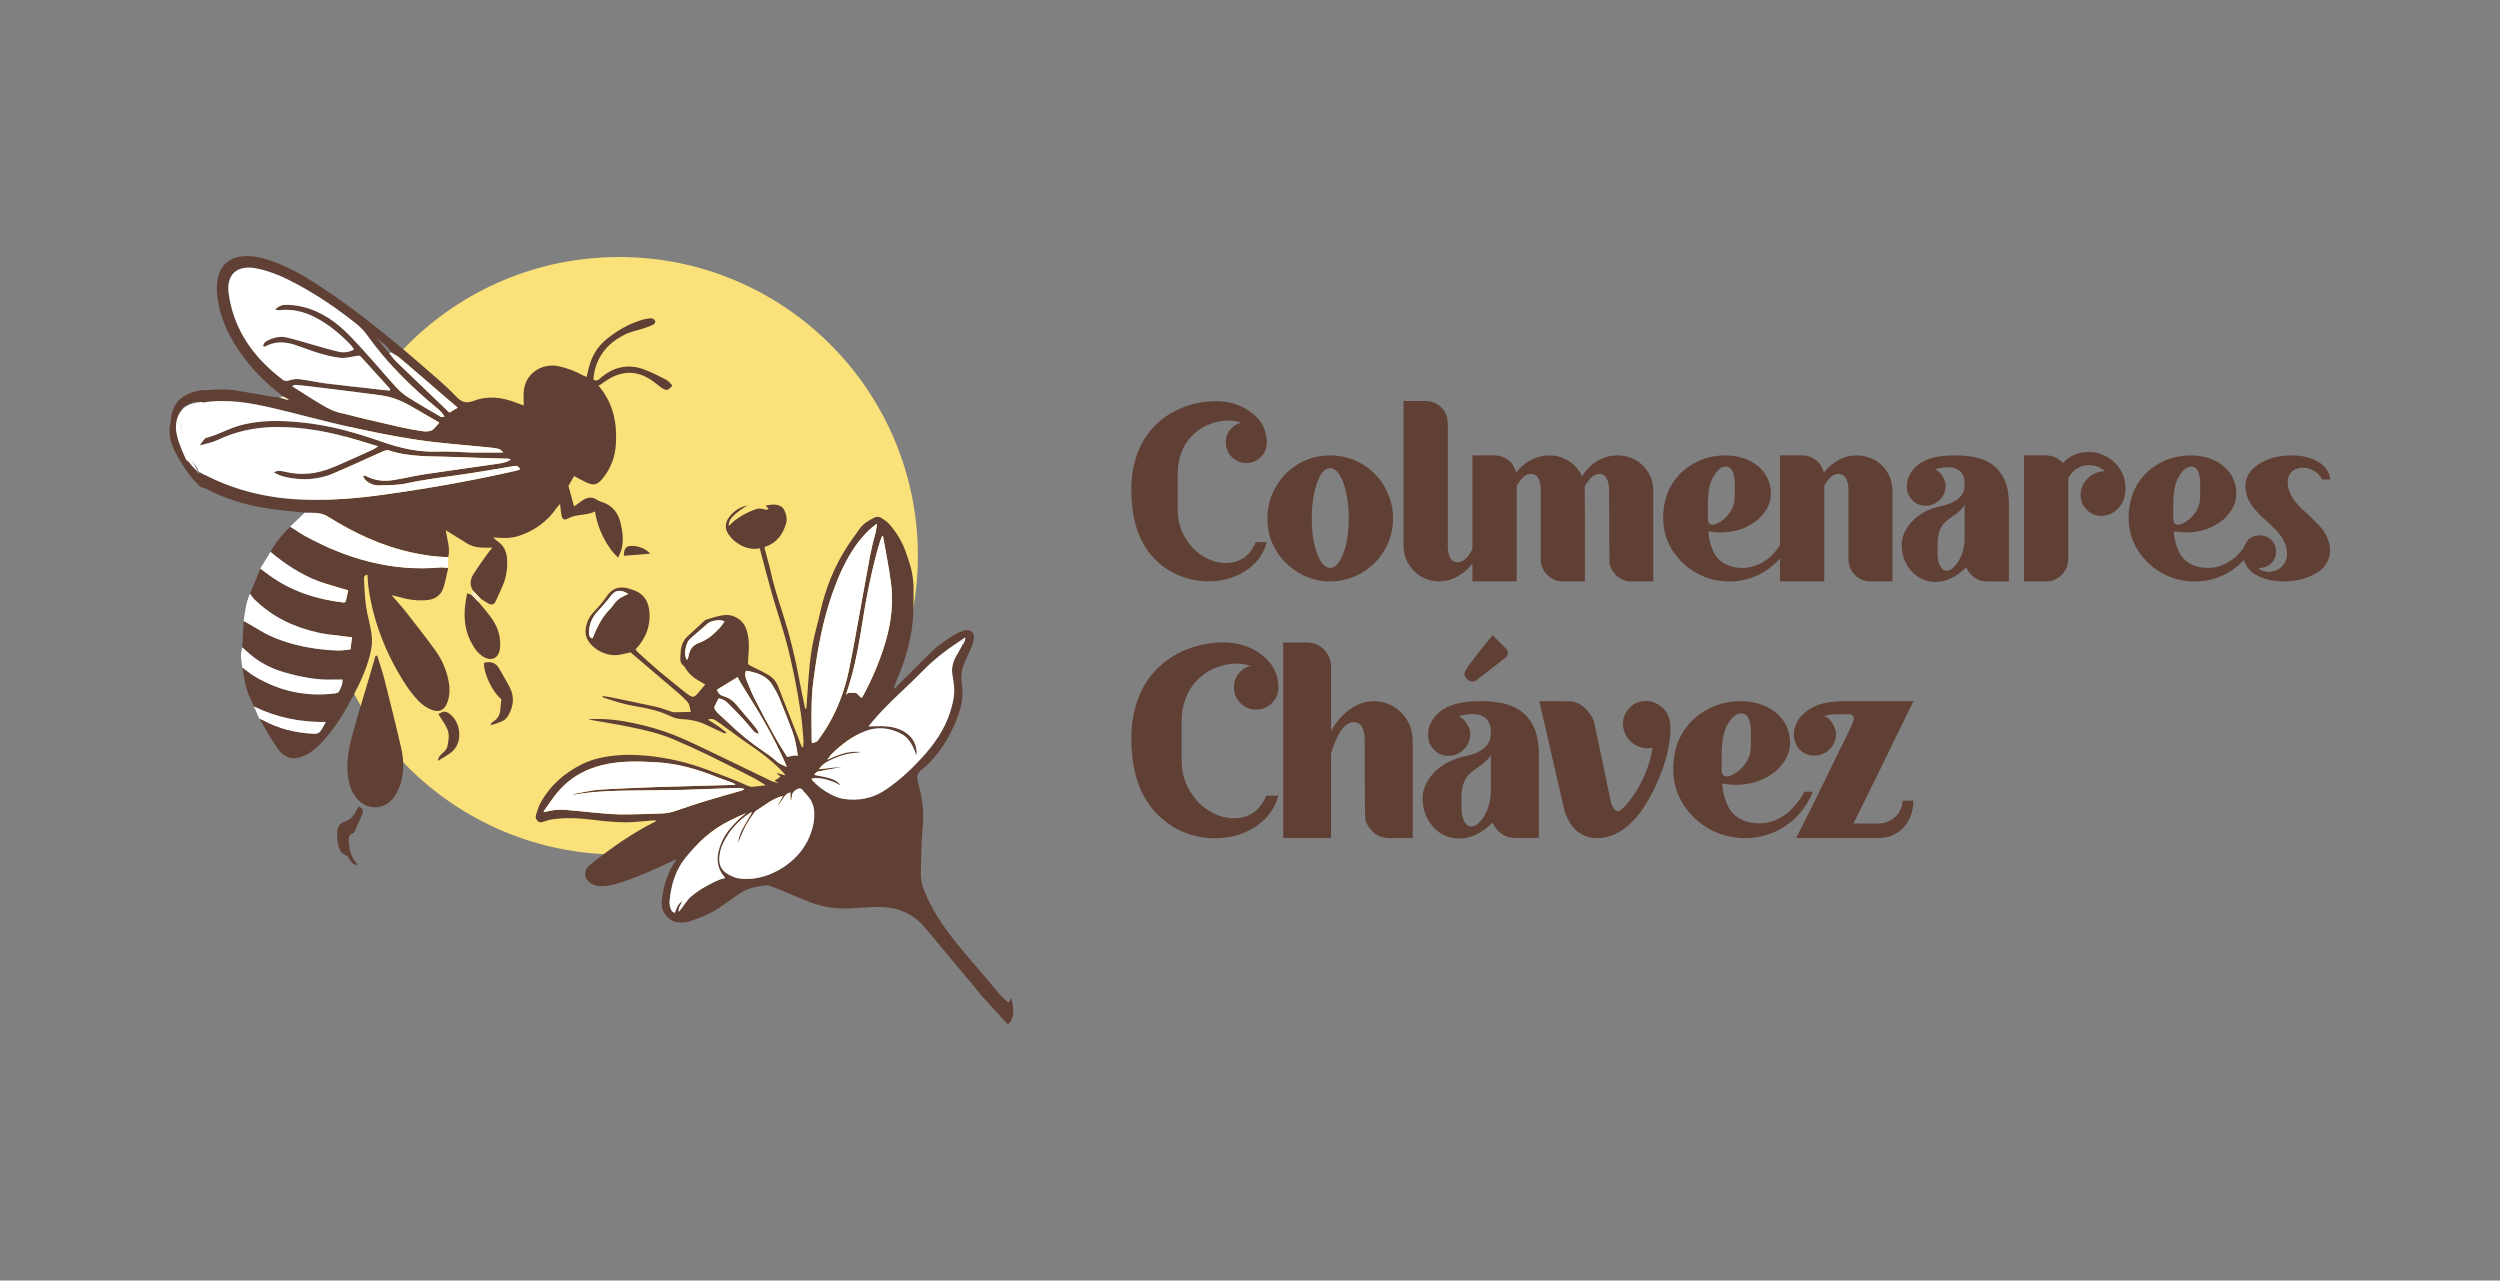 <?xml version="1.0" encoding="UTF-8"?>
<svg id="Camada_1" data-name="Camada 1" xmlns="http://www.w3.org/2000/svg" viewBox="0 0 516.98 264.8">
  <rect x="0" y="0" width="516.98" height="264.8" fill="#808080" stroke="none"/>
  <defs>
    <style>
      .cls-1 {
        fill: #f9edc6;
      }

      .cls-1, .cls-2, .cls-3, .cls-4 {
        stroke-width: 0px;
      }

      .cls-2 {
        fill: #603f34;
      }

      .cls-3 {
        fill: #fae17a;
      }

      .cls-4 {
        fill: #fff;
      }
    </style>
  </defs>
  <circle class="cls-3" cx="128.03" cy="114.93" r="61.78"/>
  <g>
    <g>
      <path class="cls-2" d="M241.5,117.81c-5.03-3.24-7.56-8.75-7.56-16.57,0-3.54.74-6.74,2.2-9.57,1.86-3.43,4.69-5.88,8.45-7.41,2.2-.86,4.51-1.3,6.89-1.3,3.24,0,5.99,1.04,8.26,3.16,1.49,1.53,2.23,3.31,2.23,5.4,0,1.23-.48,2.31-1.45,3.2-.86.71-1.79,1.04-2.79,1.04-1.12,0-2.12-.41-2.98-1.23-.86-.86-1.27-1.9-1.27-3.05,0-1.08.37-2.05,1.15-2.9.48-.45.86-.74,1.19-.86.48-.22.75-.34.86-.34-.93-.26-1.82-.41-2.68-.41-1.79,0-3.54.48-5.29,1.42-2.09,1.23-3.54,2.94-4.39,5.14-.52,1.3-.78,2.72-.78,4.21v7.74c0,2.49.74,4.77,2.27,6.81.86,1.15,1.79,2.01,2.83,2.61,1.53,1.01,3.17,1.53,4.91,1.53,1.49,0,2.83-.45,3.98-1.3.93-.78,1.64-1.79,2.16-3.02h2.27c-.56,2.12-1.67,3.83-3.39,5.21-2.42,1.94-5.32,2.9-8.71,2.9-2.98,0-5.77-.82-8.38-2.42Z"/>
      <path class="cls-2" d="M266.48,116.96c-2.94-2.68-4.39-5.92-4.39-9.76,0-2.49.67-4.84,2.05-7.04,1.27-2.01,3.02-3.57,5.21-4.69,1.75-.86,3.65-1.3,5.73-1.3,1.6,0,3.17.3,4.73.86,2.64,1.08,4.77,2.83,6.29,5.25,1.3,2.16,1.97,4.47,1.97,6.92s-.67,4.77-1.97,6.92c-1.6,2.46-3.72,4.21-6.4,5.25-1.49.56-3.05.86-4.65.86-3.16,0-5.99-1.08-8.56-3.28ZM277.5,115.13c.93-1.97,1.41-4.62,1.41-7.93,0-2.68-.34-5.06-1.04-7.15-.78-2.16-1.71-3.24-2.79-3.24-1.34,0-2.42,1.53-3.2,4.62-.41,1.79-.63,3.72-.63,5.77,0,2.49.3,4.77.93,6.78.78,2.31,1.75,3.46,2.9,3.46.89,0,1.71-.78,2.42-2.31Z"/>
      <path class="cls-2" d="M292.51,118.19c-1.53-1.49-2.27-3.31-2.27-5.47v-29.79h4.65c.93,0,1.82.3,2.68.89,1.23.93,1.82,2.2,1.82,3.87v25.28c0,1.12.22,2.01.67,2.64.34.45.82.67,1.42.67,1.41,0,2.75-1.64,3.98-4.88h1.71c-.93,2.57-2.08,4.62-3.54,6.11-1.86,1.82-3.87,2.72-6.03,2.72-1.9,0-3.61-.67-5.1-2.05Z"/>
      <path class="cls-2" d="M337.27,120.23c-1.04,0-2.01-.37-2.9-1.08-.82-.78-1.34-1.64-1.53-2.57-.04-.34-.08-5.29-.08-14.89,0-2.46-.71-3.69-2.08-3.69-1.01,0-1.97.86-2.98,2.57.04.26.04,6.81.04,19.66h-4.62c-1.08,0-2.05-.37-2.94-1.12-1.04-1.01-1.56-2.12-1.56-3.43v-14.22c0-2.31-.71-3.46-2.08-3.46-1.01,0-1.97.82-2.9,2.46v19.77h-9.16v-26.06h4.65c.89,0,1.75.3,2.61.86.6.41,1.04.93,1.3,1.49.26.48.45.89.48,1.23.71-.93,1.49-1.68,2.31-2.16,1.38-.93,2.9-1.41,4.54-1.41,1.94,0,3.65.67,5.1,1.97.71.71,1.23,1.38,1.56,2.08.04.11.07.19.11.22,1.97-2.87,4.43-4.28,7.37-4.28,1.9,0,3.61.63,5.06,1.94,1.53,1.49,2.31,3.28,2.31,5.36v18.76h-4.62Z"/>
      <path class="cls-2" d="M347.88,116.32c-2.64-2.64-3.95-5.7-3.95-9.23,0-2.16.41-4.13,1.27-5.96,1.38-2.79,3.57-4.8,6.59-6.03,1.6-.63,3.28-.93,4.95-.93,2.79,0,5.14.78,7,2.38,1.64,1.49,2.46,3.35,2.46,5.58,0,1.9-.89,3.69-2.72,5.36-2.2,1.75-4.73,2.61-7.6,2.61-.86,0-1.71-.07-2.61-.22,0,.19.08.71.19,1.6.3,1.38.75,2.49,1.3,3.39,1.23,1.71,3.13,2.57,5.62,2.57,1.9,0,3.76-.71,5.51-2.12,1.27-1.15,2.27-2.46,3.02-3.91h1.64l-.04.04c-1.12,2.83-2.98,5.06-5.55,6.7-2.2,1.38-4.65,2.08-7.3,2.08-3.76,0-7-1.3-9.79-3.91ZM356.59,107.28c1.04-.97,1.71-2.05,2.01-3.28.11-.48.15-1.75.15-3.76,0-2.49-.63-3.76-1.86-3.76-.86,0-1.68.63-2.49,1.94-.75,1.15-1.15,2.94-1.23,5.36v3.46c0,.86.34,1.27,1.01,1.27.6,0,1.42-.41,2.42-1.23Z"/>
      <path class="cls-2" d="M386.75,120.23c-1.01,0-1.97-.34-2.87-1.04-.48-.48-.86-.93-1.12-1.38-.34-.67-.52-1.45-.52-2.35v-14.22c0-1.08-.22-1.97-.71-2.61-.37-.41-.82-.63-1.38-.63s-1.08.22-1.53.63c-.6.56-1.04,1.19-1.38,1.82v19.77h-9.16v-26.06h4.65c.89,0,1.75.3,2.61.86.67.48,1.15,1.04,1.41,1.68.26.48.37.82.37,1.04,1.97-2.38,4.24-3.57,6.85-3.57,1.23,0,2.46.3,3.61.89,1.38.78,2.42,1.86,3.09,3.31.45.93.67,2.01.67,3.2v18.65h-4.62Z"/>
      <path class="cls-2" d="M395.76,118.63c-1.68-1.64-2.5-3.65-2.5-5.99,0-1.23.41-2.42,1.19-3.65,1.6-2.35,4.13-3.83,7.52-4.47,2.38-.6,3.76-1.67,4.17-3.2.08-.26.11-.74.11-1.42,0-1.04-.3-1.86-.89-2.42-.63-.56-1.49-.86-2.64-.86-.78,0-1.64.15-2.57.41.71.34,1.27.89,1.68,1.68.34.56.52,1.12.52,1.75,0,1.01-.37,1.94-1.08,2.75-.89.93-1.9,1.38-3.05,1.38-.93,0-1.79-.3-2.53-.93-.93-.82-1.38-1.86-1.38-3.13,0-1.01.3-1.97.93-2.94.86-1.23,2.08-2.12,3.69-2.68,1.27-.48,3.09-.74,5.47-.74,4.39,0,7.45,1.12,9.12,3.39,1.27,1.6,1.9,3.83,1.9,6.63v16.05h-4.58c-1.15,0-2.16-.41-3.09-1.27-.56-.56-.93-1.12-1.15-1.68-2.05,2.05-4.17,3.05-6.4,3.05-1.64,0-3.13-.56-4.43-1.71ZM404.74,116.47c1.01-1.49,1.53-3.24,1.53-5.25v-6.85c-.34.74-1.19,1.56-2.61,2.49-.48.34-.93.67-1.3,1.01-1.12,1.04-1.68,2.49-1.68,4.39v2.38c0,1.08.22,1.97.67,2.68.34.48.71.71,1.19.71.71,0,1.41-.52,2.2-1.56Z"/>
      <path class="cls-2" d="M418.55,120.23v-26.06h4.47c1.42,0,2.61.52,3.57,1.56,1.45-1.53,3.24-2.27,5.36-2.27,1.68,0,3.24.56,4.69,1.64,1.94,1.53,2.9,3.5,2.9,5.92,0,1.27-.3,2.38-.89,3.31-.63.97-1.45,1.64-2.53,2.05-.52.19-1.04.3-1.6.3-1.19,0-2.23-.45-3.13-1.38-.78-.86-1.15-1.82-1.15-2.9,0-1.23.45-2.35,1.34-3.35,1.04-1.08,2.27-1.6,3.69-1.6-.93-.86-2.05-1.27-3.28-1.27s-2.35.45-3.28,1.3c-.67.71-1.01,1.23-1.01,1.53v16.64c0,1.3-.52,2.46-1.56,3.43-.93.78-1.9,1.15-2.94,1.15h-4.65Z"/>
      <path class="cls-2" d="M444.13,116.32c-2.64-2.64-3.95-5.7-3.95-9.23,0-2.16.41-4.13,1.27-5.96,1.38-2.79,3.57-4.8,6.59-6.03,1.6-.63,3.28-.93,4.95-.93,2.79,0,5.14.78,7,2.38,1.64,1.49,2.46,3.35,2.46,5.58,0,1.9-.89,3.69-2.72,5.36-2.2,1.75-4.73,2.61-7.6,2.61-.86,0-1.71-.07-2.61-.22,0,.19.08.71.19,1.6.3,1.38.75,2.49,1.3,3.39,1.23,1.71,3.13,2.57,5.62,2.57,1.9,0,3.76-.71,5.51-2.12,1.27-1.15,2.27-2.46,3.02-3.91h1.64l-.04.04c-1.12,2.83-2.98,5.06-5.55,6.7-2.2,1.38-4.65,2.08-7.3,2.08-3.76,0-7-1.3-9.79-3.91ZM452.84,107.28c1.04-.97,1.71-2.05,2.01-3.28.11-.48.15-1.75.15-3.76,0-2.49-.63-3.76-1.86-3.76-.86,0-1.67.63-2.49,1.94-.75,1.15-1.15,2.94-1.23,5.36v3.46c0,.86.34,1.27,1.01,1.27.6,0,1.42-.41,2.42-1.23Z"/>
      <path class="cls-2" d="M467.36,119.3c-2.31-1.01-3.46-2.61-3.46-4.73,0-1.27.37-2.27,1.12-3.05.63-.56,1.38-.82,2.27-.82s1.6.3,2.31.86c.71.71,1.08,1.56,1.08,2.53s-.34,1.71-1.01,2.42c-.71.63-1.6.97-2.68.97.6.52,1.34.78,2.23.78.82,0,1.6-.26,2.31-.78.93-.78,1.41-1.79,1.41-3.02,0-1.01-.3-2.01-.89-3.02-.48-.86-1.45-1.94-2.87-3.24-1.86-1.68-3.02-2.87-3.46-3.57-.93-1.3-1.38-2.68-1.38-4.13,0-1.71.82-3.16,2.49-4.36,1.97-1.3,4.28-1.97,7-1.97,1.79,0,3.39.3,4.8.93,1.08.52,1.86,1.12,2.34,1.82.56.78.89,1.53.93,2.23h-1.75s-.08-.07-.11-.26c-.41-.78-1.08-1.38-2.08-1.79-.6-.26-1.19-.37-1.79-.37-.78,0-1.49.22-2.05.63-.71.56-1.04,1.34-1.04,2.35s.26,1.94.82,2.94c.56,1,1.56,2.16,3.05,3.46,1.82,1.68,3.02,2.9,3.54,3.69.89,1.3,1.34,2.68,1.34,4.1,0,1.08-.34,2.08-1.04,3.02-.41.63-1.01,1.15-1.79,1.56-1.82,1.15-4.1,1.75-6.81,1.75-1.75,0-3.39-.3-4.84-.93Z"/>
    </g>
    <g>
      <path class="cls-2" d="M242.15,170.67c-5.46-3.52-8.2-9.5-8.2-17.99,0-3.84.81-7.32,2.38-10.39,2.02-3.72,5.09-6.39,9.17-8.04,2.38-.93,4.89-1.41,7.48-1.41,3.52,0,6.51,1.13,8.97,3.44,1.62,1.66,2.42,3.6,2.42,5.86,0,1.33-.53,2.51-1.58,3.48-.93.77-1.94,1.13-3.03,1.13-1.21,0-2.3-.44-3.23-1.33-.93-.93-1.37-2.06-1.37-3.31,0-1.17.4-2.22,1.25-3.15.53-.48.93-.81,1.29-.93.53-.24.81-.36.93-.36-1.01-.28-1.98-.44-2.91-.44-1.94,0-3.84.53-5.74,1.54-2.26,1.33-3.84,3.19-4.77,5.58-.56,1.41-.85,2.95-.85,4.57v8.41c0,2.71.81,5.17,2.46,7.4.93,1.25,1.94,2.18,3.07,2.83,1.66,1.09,3.43,1.66,5.33,1.66,1.62,0,3.07-.48,4.32-1.41,1.01-.85,1.78-1.94,2.34-3.27h2.46c-.61,2.3-1.82,4.16-3.68,5.66-2.63,2.1-5.78,3.15-9.46,3.15-3.23,0-6.26-.89-9.09-2.63Z"/>
      <path class="cls-2" d="M287.14,173.29c-1.17,0-2.22-.4-3.19-1.21-.85-.81-1.41-1.74-1.62-2.75-.08-.28-.12-5.78-.12-16.41,0-1.09-.2-2.02-.65-2.75-.36-.57-.93-.85-1.62-.85-1.78,0-3.35,2.14-4.69,6.43v17.54h-9.9v-40.42h4.97c1.17,0,2.26.4,3.27,1.25,1.09,1.01,1.66,2.3,1.66,3.8v13.22h.04c.57-1.09,1.33-2.14,2.3-3.15,2.02-1.98,4.2-2.99,6.55-2.99,2.22,0,4.16.85,5.82,2.55,1.45,1.58,2.18,3.56,2.18,5.86v19.89h-5.01Z"/>
      <path class="cls-2" d="M296.89,171.56c-1.82-1.78-2.71-3.96-2.71-6.51,0-1.33.44-2.63,1.29-3.96,1.74-2.55,4.49-4.16,8.16-4.85,2.59-.65,4.08-1.82,4.53-3.48.08-.28.12-.81.12-1.54,0-1.13-.32-2.02-.97-2.63-.69-.61-1.62-.93-2.87-.93-.85,0-1.78.16-2.79.44.77.36,1.37.97,1.82,1.82.36.61.57,1.21.57,1.9,0,1.09-.4,2.1-1.17,2.99-.97,1.01-2.06,1.5-3.31,1.5-1.01,0-1.94-.32-2.75-1.01-1.01-.89-1.5-2.02-1.5-3.4,0-1.09.32-2.14,1.01-3.19.93-1.33,2.26-2.3,4-2.91,1.37-.53,3.36-.81,5.94-.81,4.77,0,8.08,1.21,9.9,3.68,1.37,1.74,2.06,4.16,2.06,7.19v17.42h-4.97c-1.25,0-2.34-.44-3.35-1.37-.61-.61-1.01-1.21-1.25-1.82-2.22,2.22-4.53,3.31-6.95,3.31-1.78,0-3.4-.61-4.81-1.86ZM306.63,169.21c1.09-1.62,1.66-3.52,1.66-5.7v-7.44c-.36.81-1.29,1.7-2.83,2.71-.53.36-1.01.73-1.41,1.09-1.21,1.13-1.82,2.71-1.82,4.77v2.59c0,1.17.24,2.14.73,2.91.36.53.77.77,1.29.77.77,0,1.54-.57,2.39-1.7ZM303.72,140.72c-.61-.36-.89-.85-.89-1.45s1.94-3.23,5.82-7.92l2.51,2.51c.44.36.65.77.65,1.17,0,.28-.12.57-.32.85l-5.86,4.53c-.36.36-.77.53-1.13.53-.28,0-.53-.08-.77-.2Z"/>
      <path class="cls-2" d="M325.87,171.64c-1.09-1.01-1.86-2.42-2.38-4.16l-5.17-22.47c4.49,0,6.71,0,6.71.04.69.12,1.37.36,1.98.77,1.25.93,2.14,2.06,2.63,3.44.04.2.85,3.96,2.38,11.36.69,3.31,1.05,5.09,1.13,5.38.36,1.17.89,1.74,1.5,1.74.44,0,1.25-.77,2.42-2.26,2.39-3.11,3.96-6.71,4.69-10.83-.32.04-.69.08-1.05.08-1.42,0-2.67-.57-3.76-1.66-.89-1.01-1.33-2.18-1.33-3.44s.48-2.38,1.41-3.31c.93-.93,2.06-1.37,3.31-1.37,1.41,0,2.71.61,3.88,1.82.81,1.01,1.21,2.26,1.21,3.8,0,3.31-.89,6.99-2.63,10.99-3.43,7.84-7.64,11.76-12.61,11.76-1.66,0-3.11-.57-4.32-1.66Z"/>
      <path class="cls-2" d="M350.29,169.05c-2.87-2.87-4.28-6.18-4.28-10.02,0-2.34.44-4.49,1.37-6.47,1.5-3.03,3.88-5.21,7.15-6.55,1.74-.69,3.56-1.01,5.38-1.01,3.03,0,5.58.85,7.6,2.59,1.78,1.62,2.67,3.64,2.67,6.06,0,2.06-.97,4-2.95,5.82-2.39,1.9-5.13,2.83-8.25,2.83-.93,0-1.86-.08-2.83-.24,0,.2.08.77.2,1.74.32,1.5.81,2.71,1.41,3.68,1.33,1.86,3.4,2.79,6.1,2.79,2.06,0,4.08-.77,5.98-2.3,1.37-1.25,2.47-2.67,3.27-4.24h1.78l-.04.04c-1.21,3.07-3.23,5.5-6.02,7.28-2.39,1.5-5.05,2.26-7.92,2.26-4.08,0-7.6-1.41-10.63-4.24ZM359.75,159.23c1.13-1.05,1.86-2.22,2.18-3.56.12-.53.16-1.9.16-4.08,0-2.71-.69-4.08-2.02-4.08-.93,0-1.82.69-2.71,2.1-.81,1.25-1.25,3.19-1.33,5.82v3.76c0,.93.36,1.37,1.09,1.37.65,0,1.54-.44,2.63-1.33Z"/>
      <path class="cls-2" d="M371.43,173.29c1.82-3.52,4.97-9.9,9.5-19.2,1.62-3.19,2.42-5.01,2.42-5.38,0-.44-.2-.81-.65-1.01h-2.63c-1.13,0-2.06.12-2.79.36.69.28,1.25.81,1.7,1.58.44.77.69,1.5.69,2.18,0,1.09-.36,2.06-1.13,2.95-1.01,1.01-2.1,1.5-3.35,1.5-1.17,0-2.18-.44-3.07-1.29-.77-.93-1.17-1.94-1.17-3.07,0-1.33.48-2.59,1.45-3.76,1.25-1.33,2.83-2.26,4.73-2.71,1.17-.28,2.83-.44,5.01-.44h13.54c-6.51,13.38-10.67,21.83-12.41,25.3h5.21c1.17,0,2.26-.4,3.27-1.21,1.09-1.01,1.66-2.14,1.66-3.48,0-.04.77-.04,2.26-.04,0,1.66-.4,3.15-1.25,4.53-.61.97-1.33,1.7-2.18,2.14-1.05.69-2.3,1.05-3.72,1.05h-17.1Z"/>
    </g>
    <g>
      <g>
        <path class="cls-2" d="M137.83,78.57c-1.55-.8-3.11-1.62-4.75-2.21-3.39-1.22-6.43-.39-9.07,1.96-.44.4-.75.5-1.3.18.06-.51.09-1.04.2-1.56.77-3.66,3.07-6.15,6.31-7.77,1.24-.62,2.67-.86,4-1.3.68-.23,1.36-.48,1.99-.8.18-.09.36-.57.27-.73-.13-.25-.49-.51-.76-.51-.57,0-1.17.1-1.72.25-2.86.81-5.37,2.25-7.66,4.13-1.88,1.55-3,3.55-3.6,5.88-.15.59-.28,1.19-.43,1.86-.32-.13-.54-.2-.73-.31-1.64-.92-3.41-1.57-5.21-1.94-2.96-.61-6.79,1.23-7.07,5.36-.06.87,0,1.74,0,2.79-.57-.21-1.07-.38-1.55-.57-2.86-1.12-5.82-1.51-8.71-.41-1.7.65-2.61.3-3.82-.98-2.14-2.25-4.56-4.25-6.92-6.3-6.78-5.88-13.74-11.54-21.25-16.47-3.3-2.17-6.72-4.14-10.51-5.36-1.63-.53-3.29-.87-5.02-.78-2.96.17-4.96,1.78-5.52,4.7-.22,1.17-.2,2.43-.06,3.63.48,4.05,2.1,7.68,4.36,11.04,2.53,3.75,5.64,6.95,9.28,9.63.35.2.71.39,1.06.59-.02.06-.05.11-.07.17-.6-.17-1.2-.34-1.8-.52-.34-.04-.67-.07-1.01-.12-2.64-.44-5.27-.9-7.9-1.34-2.22-.38-4.44-.19-6.65-.04-.12-.06-.25-.07-.38-.04-.06,0-.12,0-.18,0-.18.03-.36.07-.54.1-.04,0-.08,0-.12,0v.02c-.3.05-.6.12-.88.23-1,.3-1.96.73-2.76,1.41-1.15.97-1.78,2.4-1.98,3.87-.04.32-.06.63-.06.95,0,.01,0,.03-.01.04-.42,1.67-.26,3.36.37,4.95.61,1.54,1.49,2.96,2.39,4.34.85,1.31,1.79,2.58,2.95,3.63v.17c.11.04.21.07.32.11.1.08.19.16.29.24.16.13.37.18.55.12,4.04,2.18,8.36,3.52,12.87,4.24,2.64.42,5.32.62,7.98.92.83.01,1.66,0,2.48.05.89.05,1.68.35,2.45.83,5.4,3.38,11.11,6.05,17.38,7.39,2.43.52,4.88.89,7.37.9.42-1.87-.24-3.67-.53-5.55,1.57.97,3.01,1.86,4.44,2.76,1.53.96,3.28.85,5.22.86-.48.59-.77.9-1.02,1.25-.98,1.39-1.99,2.76-2.89,4.19-.68,1.08-.87,2.26-.11,3.43.54.56,1.08,1.13,1.61,1.69.52.33,1.03.69,1.58.98.71.39,1.16.24,1.51-.49.48-1.01.92-2.04,1.38-3.06.81-1.82,1.1-3.73.96-5.7-.11-1.55-.71-2.82-2.06-3.68-.24-.15-.43-.38-.81-.73,1.98.15,3.67.23,5.34-.33,3.26-1.09,5.88-2.99,7.82-5.83.16-.24.38-.44.67-.77.12.92.16,1.66.31,2.36.19.88.55,1.09,1.35.64,1.76-.98,3.81-.53,5.58-1.45.44,3.42,2.42,7.39,4.77,9.55.26-.62.58-1.16.72-1.75.44-1.74.22-3.5-.16-5.22-.5-2.24-1.73-3.89-4.04-4.57-.32-.1-.64-.25-.92-.43-.99-.65-1.95-.52-2.88.08-.64.41-1.23.9-1.82,1.33-.38-1.39-.75-2.72-1.18-4.27.3-.52.73-1.25,1.18-2.03.86.45,1.57.85,2.32,1.21,1.74.84,2.45.68,3.66-.81,1.68-2.08,2.53-4.5,2.67-7.14.24-4.35-.59-8.42-3.59-11.93.47-.31.9-.58,1.32-.88,3.39-2.42,6.78-2.41,10.06.03.63.47,1.21.99,1.87,1.4.81.51,1.23.37,2.01-.61-.39-.38-.73-.9-1.21-1.15ZM80.84,72.83c.63.41,1.32.76,1.88,1.24,3.15,2.67,6.27,5.38,9.4,8.08.8.69,1.61,1.37,2.53,2.15-.58.35-1.06.63-1.72,1.02-3.69-3.54-7.37-7.05-11.03-10.59-.51-.49-.92-1.08-1.38-1.63-.89-1.07-1.78-2.15-2.67-3.22,1.04.94,2.35,1.6,2.97,2.96ZM58.44,78.49c-5.94-4.5-10.06-10.16-11.15-17.7-.58-4.05,1.72-6.1,5.75-5.29,3.04.61,5.83,1.88,8.53,3.35,4.29,2.33,8.33,5.07,12.13,8.13.83.67,1.6,1.46,2.21,2.32,4.08,5.72,9.01,10.62,14.42,15.07.59.48,1.14,1.01,1.59,1.78-.29,0-.64.11-.86-.02-2.27-1.32-4.54-2.63-6.76-4.04-.89-.57-1.71-1.29-2.42-2.07-3.18-3.5-6.21-7.14-9.49-10.54-2.73-2.82-5.91-5.11-9.83-6.06-1.03-.25-2.11-.37-3.18-.4-.85-.02-1.74.13-2.5,1,.4.05.66.14.9.11,2.55-.29,4.95.26,7.21,1.4,2.91,1.46,5.37,3.53,7.6,5.87.22.24.38.54.61.88-1.06.55-2.12.71-3.17.46-1.94-.46-3.85-1.03-5.76-1.57-1.64-.46-3.26-.98-4.92-1.37-1.21-.29-2.43-.1-3.58.4-.62.27-1.27.55-1.4,1.39.15.03.32.13.4.08,2.08-1.16,4.21-1.02,6.37-.3,1.61.54,3.19,1.19,4.83,1.67,1.44.42,2.92.8,4.41.96.98.11,2.02-.16,3.02-.34.49-.09.89-.27,1.31.21,1.97,2.21,3.98,4.4,5.97,6.6l-.12.3c-.77-.08-1.55-.17-2.32-.25-3.54-.39-7.08-.75-10.6-1.19-1.93-.24-3.84-.68-5.77-.92-.69-.09-1.45.04-2.11.26-.53.18-.9.17-1.33-.16ZM90.84,87.4c-.55.58-.96,1.26-1.56,1.58-.54.28-1.31.28-1.94.18-1.64-.24-3.27-.54-4.88-.91-4.12-.94-8.25-1.89-12.35-2.93-1.11-.28-2.2-.81-3.19-1.39-2.18-1.27-4.29-2.66-6.54-4.07.28-.11.51-.28.73-.27,1.02.07,2.03.19,3.04.31,3.19.39,6.37.78,9.56,1.18,1.69.21,3.38.44,5.07.68,2.15.3,4.14,1.06,6.02,2.13,1.98,1.13,3.95,2.29,6.05,3.51ZM106.81,97.31c-9.17,2.11-18.43,3.72-27.74,5.01-5.17.72-10.38,1.13-15.6,1.01-7.46-.17-14.58-1.75-21.24-5.22-.37-.19-.82-.24-1.23-.36v.29c-.13-.22-.26-.43-.39-.65-.43-.71-.85-1.43-1.26-2.16-.78-1.38-1.59-2.76-2.19-4.23-.12-.3-.23-.61-.33-.92,0-.12,0-.24,0-.36,0-.74.02-1.49.1-2.23.13-1.16.43-2.33,1.02-3.33.62-.38,1.27-.7,1.94-.95.03,0,.06,0,.1-.01.34-.03.68-.06,1.01-.11v.32c5.35-1.1,10.57-.18,15.76,1.05,5.11,1.21,10.18,2.62,15.31,3.76,4.75,1.06,9.53,2.04,14.34,2.75,4.76.7,9.57,1.02,14.36,1.52.73.07,1.46.14,2.17.29.42.09.81.35,1.11.78-2.12,0-4.24.03-6.35,0-2.39-.04-4.78-.28-7.16-.19-4.08.16-7.93-.75-11.72-2.09-5.39-1.9-10.88-3.39-16.58-3.95-4.38-.43-8.78-.52-13.05.76-1.67.5-3.24,1.31-4.88,1.92-1.08.4-2.2.68-3.31,1.01v1.17c1.35-.4,2.77-.63,4.02-1.23,3.77-1.79,7.71-2.63,11.87-2.67,5.76-.06,11.33.99,16.82,2.64,1.44.43,2.87.87,4.47,1.35-.43.27-.69.49-.99.63-2.79,1.26-5.57,2.55-8.4,3.74-3.18,1.34-6.48,1.7-9.88.89-.66-.16-1.4-.38-2.29.11,1.32.82,2.64,1.06,3.95,1.25,2.91.43,5.76.08,8.46-1.05,3.37-1.41,6.67-2.97,10.01-4.45.42-.18.97-.4,1.35-.27,4.4,1.47,8.96,1.16,13.48,1.36,3.7.16,7.41.23,11.11.35.22,0,.43.05.66.19-1,.64-2.14.77-3.24.93-4.82.71-9.65,1.35-14.47,2.08-2.21.34-4.39.87-6.6,1.22-1.96.31-3.89.11-5.68-.86-.11-.06-.27-.02-.61-.04.2.37.3.68.5.88.81.78,1.84,1.16,2.93,1.13,1.84-.04,3.73-.02,5.52-.41,3.96-.86,7.98-1.32,11.97-1.9,3.32-.49,6.63-1.08,9.95-1.63.64-.11,1.28-.3,1.64.64-.24.08-.49.17-.74.23Z"/>
        <path class="cls-2" d="M52.52,146.1c-.51-1.18-1.14-2.33-1.5-3.56-.43-1.47-.62-3.01-.92-4.52.86.62,1.67,1.3,2.58,1.84,5.11,3.05,10.63,4.26,16.56,3.52.31-.04.77-.17.87-.39.35-.76.81-1.52.73-2.48-.62,0-1.15-.02-1.68,0-3.55.16-6.99-.53-10.37-1.5-2.61-.75-4.99-1.95-7.06-3.73-.55-.47-1.09-.96-1.64-1.44.1-1.81.21-3.62.31-5.43.33.19.67.37,1,.56,1.52.86,2.99,1.85,4.58,2.56,3.35,1.52,6.92,2.34,10.57,2.75,1.93.22,3.88.37,5.94-.02.1-.81.2-1.6.3-2.49-.48-.05-.86-.07-1.24-.13-1.93-.27-3.88-.42-5.78-.84-4.99-1.11-9.48-3.24-13.16-6.88-.34-.33-.6-.75-.89-1.12.71-1.74,1.41-3.48,2.12-5.22.58.43,1.16.85,1.74,1.28,4.64,3.42,9.92,5.09,15.58,5.74.08,0,.16-.09.33-.18.16-.73.34-1.51.53-2.34-.47-.14-.8-.23-1.12-.33-1.63-.5-3.28-.93-4.88-1.52-3.74-1.38-7.02-3.58-10.07-6.11,1.05-1.98,2.51-3.65,4.08-5.23,1.02.65,2.01,1.37,3.08,1.95,8.69,4.73,17.87,7.37,27.87,6.5.57-.05,1.14.05,1.72.08-.33,1.37-.57,2.76-1,4.1-.53,1.67-1.82,2.46-3.53,2.59-1.82.14-3.6-.06-5.34-.59-.5-.15-1.02-.24-1.85-.43,1.08,1.25,2,2.23,2.83,3.28,2.1,2.68,4.21,5.36,6.21,8.12,1.26,1.74,2.15,3.71,2.63,5.82.37,1.59.46,3.18-.07,4.76-.59,1.74-1.68,2.37-3.39,1.69-.96-.38-1.89-1.04-2.61-1.78-1.01-1.04-1.92-2.22-2.71-3.44-3.87-5.96-6.47-12.42-7.59-19.45-.17-1.04-.2-2.11-.29-3.22-.7.04-.74.54-.72.93.11,1.89.17,3.79.44,5.66.25,1.78.81,3.51,1.07,5.29.16,1.08.21,2.24.02,3.31-.64,3.53-2.14,6.76-3.8,9.92-1.62,3.06-3.39,6.03-5.67,8.66-1.18,1.36-2.44,2.66-4.09,3.48-2.35,1.17-4.27.86-5.78-1.27-1.4-1.97-2.54-4.13-3.8-6.21.22.08.46.14.67.25,3.34,1.84,6.95,2.68,10.74,2.85.38.02.89-.15,1.12-.42.45-.54.74-1.2,1.21-2.03-5.37.08-10.24-.97-14.85-3.2Z"/>
        <path class="cls-2" d="M78.01,135.59c.49,1.61,1.05,3.2,1.47,4.83,1.21,4.81,2.42,9.62,3.52,14.45.53,2.34.55,4.76-.14,7.09-.31,1.05-.8,2.12-1.46,2.99-2.05,2.7-5.67,2.65-7.75-.02-.92-1.18-1.41-2.54-1.64-4.01-.47-3.01.06-5.94.82-8.81,1.07-3.99,2.32-7.93,3.48-11.89.45-1.54.9-3.07,1.34-4.61.12,0,.25,0,.37-.01Z"/>
        <path class="cls-2" d="M98.91,124.44c.95,1.16,1.96,2.28,2.82,3.51,1.26,1.8,1.88,3.82,1.67,6.05-.2,2.14-1.83,2.92-3.62,1.7-.51-.35-.99-.8-1.36-1.3-2.62-3.56-2.74-7.5-1.81-11.71.4.13.62.21.84.28.49.49.97.99,1.46,1.48Z"/>
        <path class="cls-2" d="M100.08,137.08c1.43-.39,2.47-.04,3.16,1.21.73,1.32,1.54,2.59,2.21,3.93.95,1.89.74,3.76-.26,5.59-.34.63-.77,1.1-1.44,1.37-.74.3-1.47.65-2.38.75.18-.23.32-.54.56-.67,1.08-.63,1.52-1.57,1.56-2.78.02-.63.14-1.26.21-1.86-1.88-1.53-3.67-5.25-3.63-7.56Z"/>
        <path class="cls-2" d="M74.19,166.82c1.01.34.98.97.67,1.67-.5,1.15-1.02,2.3-1.53,3.44-.06.13-.13.32-.24.35-1.29.36-.98,1.39-.92,2.26.1,1.38.48,2.67,1.41,3.75.11.13.15.31.31.66-.86-.16-1.21-.63-1.54-1.16-.19-.31-.4-.72-.69-.84-1.04-.39-1.51-1.22-1.7-2.19-.18-.89-.26-1.82-.23-2.73.03-.92.48-1.75,1.39-2.04,1.44-.45,2.22-1.48,2.77-2.77.05-.13.17-.23.3-.4Z"/>
        <path class="cls-2" d="M90.58,157.33c.06-1.43,1.65-1.68,1.93-2.96.27-1.22.49-2.45,0-3.59-.48-1.09-1.22-2.06-1.85-3.08.95-.67,1.49-.69,2.3-.1,2.27,1.69,2.76,5.53.8,7.57-.87.9-2.1,1.45-3.17,2.16Z"/>
        <path class="cls-2" d="M134.49,114.49c-2.09.17-3.79.31-5.49.44.04-1.64.51-2.15,2.02-2.03,1.21.1,2.32.49,3.47,1.59Z"/>
        <path class="cls-1" d="M98.91,124.44c-.49-.49-.97-.99-1.46-1.48.11-.28.23-.55.34-.83.54.57,1.08,1.13,1.61,1.69-.17.2-.33.41-.5.62Z"/>
        <path class="cls-1" d="M58.59,81.98c.35.2.71.39,1.06.59-.02.06-.05.11-.07.17-.6-.17-1.2-.34-1.8-.52.27-.08.54-.16.82-.24Z"/>
        <g>
          <path class="cls-4" d="M105.91,96.45c-3.31.56-6.62,1.15-9.95,1.63-4,.59-8.01,1.05-11.97,1.9-1.79.39-3.67.36-5.52.41-1.09.03-2.12-.35-2.93-1.13-.2-.2-.29-.51-.5-.88.33.02.5-.02.61.04,1.79.97,3.72,1.17,5.68.86,2.21-.35,4.39-.89,6.6-1.22,4.82-.73,9.65-1.37,14.47-2.08,1.1-.16,2.24-.29,3.24-.93-.23-.14-.44-.18-.66-.19-3.7-.11-7.41-.18-11.11-.35-4.51-.2-9.08.11-13.48-1.36-.38-.13-.93.09-1.35.27-3.34,1.47-6.64,3.04-10.01,4.45-2.7,1.13-5.55,1.48-8.46,1.05-1.3-.19-2.62-.43-3.95-1.25.89-.49,1.62-.27,2.29-.11,3.4.81,6.7.45,9.88-.89,2.83-1.19,5.61-2.48,8.4-3.74.3-.13.56-.35.99-.63-1.6-.48-3.03-.92-4.47-1.35-5.48-1.66-11.05-2.71-16.82-2.64-4.16.05-8.1.88-11.87,2.67-1.15.55-2.44.79-3.69,1.13.33-.54.7-1.04,1.13-1.5.62-.18,1.24-.36,1.85-.59,1.64-.6,3.21-1.42,4.88-1.92,4.28-1.28,8.67-1.19,13.05-.76,5.7.56,11.19,2.05,16.58,3.95,3.79,1.34,7.64,2.25,11.72,2.09,2.38-.1,4.77.15,7.16.19,2.12.04,4.24,0,6.35,0-.3-.43-.69-.69-1.11-.78-.71-.15-1.44-.21-2.17-.29-4.79-.49-9.61-.81-14.36-1.52-4.81-.71-9.59-1.7-14.34-2.75-5.13-1.14-10.2-2.55-15.31-3.76-4.88-1.16-9.79-2.04-14.81-1.22-.13-.11-.31-.15-.49-.12-1.29.2-2.62.46-3.6,1.38-.88.82-1.32,2-1.45,3.18-.15,1.43.25,2.88.74,4.21.4,1.09.86,2.17,1.36,3.22.13.03.24.13.3.27.11.02.2.09.27.18.39.51.84,1.03,1.31,1.51.11.07.22.14.33.2.53.32,1.08.61,1.59.96,0-.02.02-.04.03-.06,6.62,3.42,13.7,4.99,21.12,5.16,5.23.12,10.43-.29,15.6-1.01,9.31-1.29,18.58-2.91,27.74-5.01.25-.06.49-.15.74-.23-.36-.94-1-.74-1.64-.64ZM37.44,87.71s.03,0,.04.01c-.07.77.02,1.57.19,2.34-.19-.78-.3-1.59-.23-2.36ZM40.99,97.42c-.14-.12-.26-.28-.36-.44-.32-.51-.59-1.07-.86-1.61-.05-.1-.09-.19-.14-.29.02.04.04.07.06.11.3.51.64,1,1,1.47.1.13.2.26.3.4v.36Z"/>
          <path class="cls-4" d="M92.67,117.44c-.57-.03-1.15-.13-1.72-.08-10,.86-19.18-1.78-27.87-6.5-1.06-.58-2.05-1.3-3.08-1.95.99-.96,1.99-1.92,2.99-2.88.83.01,1.66,0,2.48.05.89.05,1.68.35,2.45.83,5.4,3.38,11.11,6.05,17.38,7.39,2.43.52,4.88.89,7.37.9,0,.75,0,1.5,0,2.24Z"/>
          <path class="cls-4" d="M51.71,122.81c.3.38.55.79.89,1.12,3.68,3.64,8.17,5.77,13.16,6.88,1.89.42,3.85.57,5.78.84.38.05.76.08,1.24.13-.11.89-.21,1.69-.3,2.49-2.06.38-4.01.23-5.94.02-3.65-.41-7.22-1.23-10.57-2.75-1.59-.72-3.05-1.7-4.58-2.56-.33-.19-.67-.37-1-.56.27-1.91.47-3.84,1.31-5.62Z"/>
          <path class="cls-4" d="M50.08,133.86c.55.48,1.09.96,1.64,1.44,2.07,1.78,4.45,2.97,7.06,3.73,3.39.98,6.82,1.66,10.37,1.5.53-.02,1.07,0,1.68,0,.08.96-.38,1.72-.73,2.48-.1.22-.56.35-.87.39-5.92.74-11.44-.47-16.56-3.52-.9-.54-1.72-1.22-2.58-1.84-.09-.82-.24-1.64-.26-2.46-.01-.56.15-1.13.24-1.7Z"/>
          <path class="cls-4" d="M55.93,114.13c3.06,2.53,6.33,4.72,10.07,6.11,1.59.59,3.25,1.02,4.88,1.52.32.1.64.19,1.12.33-.19.83-.36,1.62-.53,2.34-.16.09-.25.19-.33.18-5.66-.65-10.94-2.32-15.58-5.74-.58-.43-1.16-.85-1.74-1.28.7-1.15,1.4-2.31,2.11-3.46Z"/>
          <path class="cls-4" d="M52.52,146.1c4.6,2.24,9.48,3.28,14.85,3.2-.48.82-.77,1.49-1.21,2.03-.23.27-.74.44-1.12.42-3.78-.16-7.39-1.01-10.74-2.85-.21-.11-.44-.17-.67-.25-.37-.85-.74-1.71-1.11-2.56Z"/>
          <path class="cls-4" d="M73.23,72.28c-1.06.55-2.12.71-3.17.46-1.94-.46-3.85-1.03-5.76-1.57-1.64-.46-3.26-.98-4.92-1.37-1.21-.29-2.43-.1-3.58.4-.62.27-1.27.55-1.4,1.39.15.03.32.13.4.08,2.08-1.16,4.21-1.02,6.37-.3,1.61.54,3.19,1.19,4.83,1.67,1.44.42,2.92.8,4.41.96.98.11,2.02-.16,3.02-.34.49-.09.89-.27,1.31.21,1.97,2.21,3.98,4.4,5.97,6.6-.04.1-.08.2-.12.3-.77-.08-1.55-.17-2.32-.25-3.54-.39-7.08-.75-10.6-1.19-1.93-.24-3.84-.68-5.77-.92-.69-.09-1.45.04-2.11.26-.53.18-.9.17-1.33-.16-5.94-4.5-10.06-10.16-11.15-17.7-.58-4.05,1.72-6.1,5.75-5.29,3.04.61,5.83,1.88,8.53,3.35,4.29,2.33,8.33,5.07,12.13,8.13.83.67,1.6,1.46,2.21,2.32,4.08,5.72,9.01,10.62,14.42,15.07.59.48,1.14,1.01,1.59,1.78-.29,0-.64.11-.86-.02-2.27-1.32-4.54-2.63-6.76-4.04-.89-.57-1.71-1.29-2.42-2.07-3.18-3.5-6.21-7.14-9.49-10.54-2.73-2.82-5.91-5.11-9.83-6.06-1.03-.25-2.11-.37-3.18-.4-.85-.02-1.74.13-2.5,1,.4.05.66.14.9.11,2.55-.29,4.95.26,7.21,1.4,2.91,1.46,5.37,3.53,7.6,5.87.22.24.38.54.61.88Z"/>
          <path class="cls-4" d="M90.84,87.4c-.55.58-.96,1.26-1.56,1.58-.54.28-1.31.28-1.94.18-1.64-.24-3.27-.54-4.88-.91-4.12-.94-8.25-1.89-12.35-2.93-1.11-.28-2.2-.81-3.19-1.39-2.18-1.27-4.29-2.66-6.54-4.07.28-.11.51-.28.73-.27,1.02.07,2.03.19,3.04.31,3.19.39,6.37.78,9.56,1.18,1.69.21,3.38.44,5.07.68,2.15.3,4.14,1.06,6.02,2.13,1.98,1.13,3.95,2.29,6.05,3.51Z"/>
        </g>
        <path class="cls-4" d="M80.84,72.83c.63.41,1.32.76,1.88,1.24,3.15,2.67,6.27,5.38,9.4,8.08.8.69,1.61,1.37,2.53,2.15-.58.35-1.06.63-1.72,1.02-3.69-3.54-7.37-7.05-11.03-10.59-.51-.49-.92-1.08-1.38-1.63.1-.09.2-.17.3-.26Z"/>
      </g>
      <g>
        <path class="cls-2" d="M203.58,206.56c1.64,1.73,3.2,3.54,4.83,5.27.51-.36.83-.89.98-1.54.24-1.02.11-2.17-.1-3.23-.05-.24-.1-.47-.16-.71-.16.31-.34.62-.52.96-.29-.2-.53-.34-.73-.52-.43-.41-.88-.82-1.26-1.27-.99-1.17-1.93-2.39-2.94-3.55-2.14-2.47-4.29-4.93-6.32-7.5-2.2-2.78-4.18-5.67-5.65-8.9-.71-1.57-1.31-3.16-1.29-4.91.03-2.19.09-4.38.18-6.56.06-1.39.22-2.78.29-4.17.13-2.9-.37-5.73-1.13-8.51-.27-.98.09-1.65.8-2.23.44-.36.9-.7,1.3-1.1,3.04-3.07,5.14-6.71,6.5-10.79.66-1.97.85-4,.51-6.06-.24-1.45.01-2.83.56-4.17.38-.92.85-1.8,1.23-2.72.29-.71.59-1.43.73-2.17.24-1.31-.72-2.16-1.99-1.79-.62.18-1.24.43-1.8.76-1.76,1.05-3.48,2.18-4.95,3.62-2.32,2.26-4.6,4.57-6.89,6.86-.26.26-.52.53-.78.8l-.16-.12c.27-.74.51-1.49.83-2.21,1.26-2.85,2.14-5.82,2.71-8.87.6-3.18.57-6.39.55-9.61-.01-2.2-.46-4.29-1.2-6.33-.1-.27-.2-.53-.28-.8-.74-2.28-1.96-4.29-3.52-6.09-.46-.52-1.07-.92-1.66-1.3-.45-.29-.99-.28-1.48-.04-1.15.58-2.25,1.23-3.02,2.31-.9,1.27-1.83,2.53-2.67,3.85-2.62,4.09-4.37,8.54-5.44,13.27-.24,1.05-.48,2.11-.76,3.15-.69,2.53-1.17,5.1-1.43,7.71-.28,2.91-.45,5.84-.67,8.76-.01.18-.05.35-.08.53-.16-.09-.22-.18-.24-.28-.38-1.87-.8-3.73-1.14-5.6-.86-4.77-2.02-9.45-3.51-14.06-1.01-3.14-2.01-6.28-2.67-9.52-.03-.14-.07-.27-.11-.41-.33-1.2-.65-2.39-.96-3.54.13-.11.17-.16.22-.18,2.33-.77,3.57-2.51,4.25-4.75.29-.95.09-1.86-.32-2.73-.22-.48-.58-.86-1.09-1.03-.93-.32-1.85-.2-2.83.04.26.24.45.42.65.6-.36.38-.7.19-1.01.11-.59-.15-1.19-.17-1.76.04-1.69.63-3.27,1.46-4.64,2.65-.25.21-.47.45-.85.82-.02-.93.35-1.49.81-1.97.45-.47.95-.89,1.48-1.28.52-.39,1.09-.71,1.64-1.06-1.54.34-2.8,1.11-3.76,2.34-1,1.28-1.04,2.55-.08,3.84.42.56.92,1.1,1.49,1.5,1.43,1.02,3.01,1.57,4.85,1.22.08.33.15.63.23.92.79,2.96,1.55,5.94,2.4,8.89.9,3.14,1.97,6.24,2.82,9.39,1.33,4.97,2.31,10.03,3.06,15.12.27,1.8.37,3.62.52,5.43.04.46-.05.92-.08,1.38-.07,0-.14.02-.21.03-.13-.3-.27-.61-.39-.91-.18-.45-.33-.91-.51-1.36-.95-2.41-1.9-4.81-2.84-7.22-.38-.98-.76-1.96-1.14-2.94-.42-1.1-1.12-2-2.14-2.58-1.11-.64-2.26-1.19-3.41-1.75-.8-.39-.79-.36-.73-1.28.08-1.19.2-2.39.14-3.58-.04-.95-.21-1.93-.52-2.83-.71-2.01-2.61-3.08-4.46-2.91-1.26.11-2.48.56-3.71.91-.28.08-.54.32-.76.52-1.03.94-2.02,1.92-3.07,2.84-.97.84-1.42,1.9-1.55,3.13-.04.4-.02.8-.07,1.19-.09.75.02,1.41.67,1.9.15.12.26.3.36.47.74,1.27,1.85,2.14,3.12,2.82.29.16.57.33.98.57-.65.78-1.19,1.51-1.82,2.15-.5.51-.86.5-1.45.11-.45-.3-.88-.63-1.3-.97-1.68-1.36-3.38-2.7-5.02-4.09-1.45-1.23-2.85-2.52-4.27-3.8-.22-.2-.4-.45-.56-.63,2.26-2.4,3.25-5.15,2.81-8.33-.26-1.9-1.31-3.31-3.22-3.94-.32-.11-.64-.23-.97-.33-1.93-.56-3.41-.1-4.54,1.57-.81,1.18-1.73,2.25-2.72,3.27-.96.99-1.49,2.2-1.66,3.57-.1.78.02,1.51.43,2.22,1.17,2.03,3.95,3.43,6.32,3.1.84-.12,1.66-.35,2.51-.53.05.03.13.07.19.13,3.29,2.8,6.59,5.6,9.87,8.41.58.5,1.12,1.05,1.65,1.6.57.59.58,1.36.76,2.17-1.27.03-2.43.06-3.59.07-.16,0-.32-.1-.49-.15-1-.32-1.98-.73-3-.96-3.27-.72-6.56-1.39-9.85-2.06-.46-.09-.93-.12-1.39-.18.08.2.2.28.32.32,2.18.74,4.38,1.43,6.66,1.8,2.48.41,4.91.95,7.19,2.06.78.38,1.6.56,2.46.6,1.54.08,3.05.35,4.47.99,1.19.54,2.37,1.1,3.56,1.65.29.13.56.37,1.13.22-1.23-1.12-2.53-1.89-3.91-2.75.68-.32,1.19-.11,1.63.17.74.47,1.44,1.02,2.15,1.53,1.68,1.21,3.33,2.48,5.05,3.63,2.13,1.43,4.14,3,5.99,4.78.42.4.78.86,1.17,1.29-.03.03-.06.06-.09.09-.52-.15-1.04-.3-1.56-.45l-.05.14c.21.16.42.32.74.56-.46.33-.85.61-1.25.9.29.15.58.29.86.43-.61-.07-1.18-.22-1.71-.48-4.69-2.25-9.36-4.54-14.05-6.78-2-.95-4.01-1.9-6.07-2.71-2.68-1.05-5.45-1.81-8.26-2.41-2.85-.61-5.72-.94-8.64-.82-.2,0-.39.06-.61.09,2.91.52,5.77.96,8.61,1.55,3.01.62,6.01,1.3,8.85,2.5,2.46,1.04,4.9,2.14,7.3,3.31,3.15,1.52,6.26,3.12,9.37,4.71.84.43,1.62.98,2.53,1.53-1.03.12-1.92.25-2.82.31-.32.02-.67-.09-.97-.23-2.71-1.26-5.53-2.25-8.32-3.29-4.05-1.51-8.21-2.5-12.51-2.9-2.16-.2-4.31-.26-6.47-.05-2.45.24-4.83.75-7.05,1.87-3.57,1.8-6.45,4.35-8.41,7.86-.44.78-.68,1.68-.97,2.54-.17.5-.03.95.38,1.31.41.37.81.23,1.27.08.59-.2,1.19-.39,1.8-.47,2.75-.38,5.5-.25,8.25.1,3.16.41,6.33.7,9.53.39,1.02-.1,2.04-.18,3.06-.26.17-.01.35.02.62.04-.17.14-.23.2-.3.24-4.81,2.4-9.16,5.5-13.34,8.84-.16.12-.31.25-.45.39-.85.87-.87,2.09-.07,3,.65.73,1.49,1.01,2.43,1.07,1.24.08,2.44-.16,3.61-.51,3-.9,5.88-2.13,8.73-3.42,1.1-.5,2.2-1.02,3.3-1.54.04.05.08.09.12.14-1.51,2.17-2.38,4.6-2.77,7.18-.2,1.34-.41,2.7.48,3.94.57.79,1.23,1.41,2.21,1.61.93.2,1.86.22,2.78-.07,2.18-.67,4.28-1.55,6.18-2.82,1.35-.9,2.68-1.82,4-2.77,1.72-1.24,3.69-1.69,5.75-1.89.22-.02.46.02.67.09.67.23,1.34.46,2,.73,2,.82,3.97,1.69,5.98,2.49,2.84,1.13,5.79,1.63,8.85,1.46,1.53-.08,3.06-.24,4.6-.29,1.74-.06,3.48.03,5.16.51,2.22.64,4.04,1.94,5.54,3.68,1.15,1.33,2.25,2.71,3.38,4.06,2.3,2.75,4.6,5.49,6.9,8.24.69.83,1.32,1.72,2.07,2.5ZM141.71,135.58c-.1-.95.08-1.88.47-2.74.15-.32.41-.62.67-.86,1.15-1.02,2.32-2,3.47-3.01.73-.64,2.59-.95,3.5-.45-.39.51-.68.99-1.06,1.39-1.22,1.29-2.57,2.44-4.26,3.04-1.37.49-1.92,1.49-2.14,2.8-.04.21-.13.41-.19.61l-.19.02c-.09-.27-.24-.54-.27-.82ZM121.8,130.85c-.01-1.51.51-2.83,1.43-4.01.35-.45.78-.83,1.15-1.26.59-.69,1.2-1.36,1.72-2.09,1.06-1.48,2.09-1.72,3.81-.68-.29.14-.49.25-.69.34-1.04.45-1.88,1.12-2.49,2.1-.24.38-.61.66-.9,1.01-.43.52-.88,1.03-1.25,1.59-.46.71-.85,1.47-1.23,2.23-.22.43-.36.89-.55,1.33-.09.21-.22.41-.33.63-.6-.28-.66-.73-.66-1.19ZM184.24,120.48c.53,4.08.07,8.12-1.07,12.06-1.16,3.99-2.78,7.81-4.77,11.47-.05.1-.13.18-.24.34-.32-.32-.62-.6-.9-.89-.36-.37-.78-.18-1.2-.21-.48-.03-.85.02-1.14.46.23-.73.48-1.45.7-2.18.88-2.85,1.5-5.77,2.03-8.7.6-3.3,1.04-6.62,1.69-9.9.74-3.73,1.54-7.45,2.69-11.08.09-.27.19-.54.29-.8.03-.07.1-.12.25-.29.58,3.31,1.24,6.5,1.66,9.73ZM167.85,152.98c0-2.96-.1-5.92.05-8.86.11-2.32.47-4.63.82-6.94.71-4.76,1.71-9.46,3.26-14.01,1.1-3.23,2.43-6.37,4.27-9.27,1.3-2.06,2.86-3.89,4.79-5.39.06-.05.15-.06.32-.14-.14.8-.2,1.54-.41,2.24-.88,3.01-1.34,6.1-1.92,9.18-1.15,6.15-2.16,12.32-3.4,18.44-.91,4.51-2.51,8.79-4.98,12.71-.45.72-.99,1.39-1.45,2.1-.3.47-.79.48-1.28.65-.03-.27-.07-.49-.07-.71ZM154.26,138.7c2.17.36,4.19.94,5.44,2.93.56.89,1.08,1.81,1.48,2.78.92,2.23,1.78,4.49,2.64,6.74.63,1.66.9,3.4,1.17,5.15-.76-.29-1.41.15-2.23.2-.88-1.45-1.86-2.95-2.72-4.51-1.34-2.41-2.63-4.84-3.88-7.29-.67-1.31-1.23-2.69-1.78-4.05-.24-.59-.4-1.23-.1-1.95ZM160.6,157.45c-.8-.75-1.72-1.39-2.63-2.02-2.59-1.76-5.04-3.69-7.28-5.88-.71-.69-1.47-1.34-2.19-2.02-.24-.23-.47-.5-.64-.79-.1-.17-.15-.46-.08-.64.24-.57.55-1.1.84-1.65.76.08,1.33.43,1.79.88,1.08,1.05,2.12,2.13,3.15,3.23.75.81,1.44,1.68,2.17,2.52.28.32.59.61,1.19.67-.08-.26-.1-.47-.21-.63-.37-.53-.76-1.06-1.18-1.56-1-1.2-2.04-2.36-3.03-3.58-.77-.96-1.68-1.67-2.88-2.02-.67-.19-1.16-.58-1.32-1.36,1.39-.85,2.78-1.7,4.23-2.58.21.39.42.85.69,1.28,1.13,1.84,2.28,3.66,3.4,5.51,1.89,3.11,3.6,6.31,5.13,9.61.33.71.67,1.42.96,2.17-.73-.36-1.49-.56-2.11-1.15ZM167.97,161.32c-.07-.08-.12-.18-.18-.28,1.39-.42,3.99.18,5.98,1.36-.3-.59-1.25-1.23-2.43-1.53-.95-.24-1.92-.41-2.93-.62.19-.49.54-.67.98-.75,1.59-.3,3.18-.61,4.77-.95-1.59.16-3.18.33-4.81.5.48-.7,1.11-1.21,1.84-1.59,1.88-.98,3.85-1.69,5.99-1.8.27-.01.55-.07.81-.15-2.48-.3-4.69.55-6.92,1.6.33-.42.62-.89,1-1.27,1.99-1.94,4.21-3.6,6.79-4.62,2.53-1,5.09-.75,7.5.52,1.47.78,2.24,2.14,2.81,3.62.08.21.16.42.24.63,0,.02.05.02.15.07.05-2-.73-3.53-2.36-4.61-1.42-.94-3.04-1.24-4.71-1.29-.92-.03-1.85.03-2.9.06.37-.45.68-.84,1-1.22,2.35-2.79,5.05-5.23,7.68-7.75.86-.83,1.71-1.66,2.55-2.51,2.2-2.24,4.63-4.19,7.26-5.9.02-.01.05-.04.09-.08.48-.32.96-.64,1.44-.96-.02.67-.24,1.19-.64,1.62-.35.64-.68,1.29-1.06,1.91-.87,1.41-1.28,2.89-.92,4.55.12.55.15,1.13.23,1.69.28,1.91-.16,3.71-.71,5.52-1.16,3.77-3.37,6.86-5.99,9.71-2.22,2.41-4.62,4.62-7.34,6.47-2.7,1.84-5.68,2.41-8.86,1.91-.88-.14-1.74-.52-2.54-.93-1.44-.74-2.75-1.7-3.82-2.94ZM128.19,168.41c-1.96-.02-3.91-.25-5.86-.42-1.87-.16-3.73-.4-5.6-.53-1.31-.09-2.61.08-3.89.41-.13.03-.27.04-.41.05,0-.07-.02-.1,0-.12,1.45-2.1,2.83-4.24,4.81-5.93,2.5-2.14,5.4-3.33,8.58-3.92,3.27-.61,6.56-.49,9.86-.31,4.34.24,8.45,1.39,12.45,3.01,1.03.41,2.08.76,3.12,1.14.29.1.57.21.85.47-.17.02-.35.06-.52.06-4.69.13-9.38.26-14.07.39-.77.02-1.54.03-2.3.07-3.72.16-7.44.27-11.16.52-1.66.11-3.31.52-4.96.8-.18.03-.35.12-.52.18.01.03.02.07.03.1.75-.12,1.5-.27,2.25-.36,3.19-.41,6.4-.48,9.62-.53,3.64-.06,7.28-.05,10.92-.14,3.24-.08,6.48-.24,9.72-.36.62-.02,1.25-.02,1.88,0,.29.01.58.1.87.15,0,.06,0,.12,0,.18-.26.09-.51.19-.77.26-4.38,1.23-8.75,2.47-13.03,4-1.1.4-2.24.63-3.42.66-2.81.07-5.63.21-8.44.18ZM153.29,172.77c.66-1.68,1.57-3.22,2.65-4.65.12-.16.24-.34.4-.44,1.68-1.05,3.21-2.37,5.16-2.96.1-.03.21-.04.41-.07-.37.63-.69,1.18-1.01,1.74.04.03.08.05.12.08.34-.5.68-.99,1.01-1.49.33-.5.7-.96,1.42-1.09l.03,1.53c.05,0,.11.01.16.02.06-.36.13-.73.18-1.09.09-.64,1.13-1.42,1.74-1.27.15.04.29.17.4.29.47.53.96,1.05,1.39,1.61.65.86.98,1.84,1.03,2.93.09,1.77-.29,3.44-.96,5.07-2.26,5.53-8.22,8.62-12.4,8.76-1.06.04-2.12.05-3.12-.33-.66-.25-1.31-.56-1.87-.98-.83-.63-1.25-1.52-1.28-2.58-.03-1.25.28-2.43.82-3.54,1.25-2.57,3.11-4.59,5.49-6.17.1-.07.24-.09.46-.16-.63,1.09-1.23,2.07-1.78,3.08-.54,1-.99,2.04-1.08,3.21.21-.5.42-1,.62-1.51ZM142.92,185.39c-1.02.86-1.58,2.08-2.55,3.18-.16-.94.46-1.43.66-2.22-.9.66-1.16,1.55-1.47,2.43-.52-.17-.77-.52-.89-.92-.13-.46-.25-.95-.21-1.42.28-3.32,1.18-6.45,3.3-9.08,2.52-3.12,5.42-5.83,9.07-7.62,1.14-.56,2.27-1.12,3.45-1.6-1.18.87-2.19,1.89-3.14,2.98-1.21,1.4-2.05,3-2.52,4.79-.5,1.93-.22,3.72,1.09,5.29.08.1.14.23.24.39-1.4.25-2.55.93-3.73,1.56-1.18.63-2.28,1.37-3.31,2.24Z"/>
        <path class="cls-4" d="M118.59,164.36c.75-.12,1.5-.27,2.25-.36,3.19-.41,6.4-.48,9.62-.53,3.64-.06,7.28-.05,10.92-.14,3.24-.08,6.48-.24,9.72-.36.62-.02,1.25-.02,1.88,0,.29.01.58.1.87.15,0,.06,0,.12,0,.18-.26.09-.51.19-.77.26-4.38,1.23-8.75,2.47-13.03,4-1.1.4-2.24.63-3.42.66-2.81.07-5.63.21-8.44.18-1.96-.02-3.91-.25-5.86-.42-1.87-.16-3.73-.4-5.6-.53-1.31-.09-2.61.08-3.89.41-.13.03-.27.04-.41.05,0-.07-.02-.1,0-.12,1.45-2.1,2.83-4.24,4.81-5.93,2.5-2.14,5.4-3.33,8.58-3.92,3.27-.61,6.56-.49,9.86-.31,4.34.24,8.45,1.39,12.45,3.01,1.03.41,2.08.76,3.12,1.14.29.1.57.21.85.47-.17.02-.35.06-.52.06-4.69.13-9.38.26-14.07.39-.77.02-1.54.03-2.3.07-3.72.16-7.44.27-11.16.52-1.66.11-3.31.52-4.96.8-.18.03-.35.12-.52.18.01.03.02.07.03.1Z"/>
        <path class="cls-4" d="M181.36,108.37c-.14.8-.2,1.54-.41,2.23-.88,3.01-1.34,6.1-1.92,9.18-1.15,6.15-2.16,12.32-3.4,18.44-.91,4.51-2.51,8.79-4.98,12.71-.45.72-.99,1.39-1.45,2.1-.3.47-.79.48-1.28.65-.03-.27-.07-.49-.07-.71,0-2.96-.1-5.92.05-8.86.11-2.32.47-4.63.82-6.94.71-4.76,1.71-9.46,3.26-14.01,1.1-3.23,2.43-6.37,4.27-9.27,1.3-2.06,2.86-3.89,4.79-5.39.06-.05.15-.06.32-.14Z"/>
        <path class="cls-4" d="M161.9,164.65c-.37.63-.69,1.18-1.01,1.74.04.03.08.05.12.08.34-.5.68-.99,1.01-1.49.33-.5.7-.96,1.42-1.09.01.54.02,1.03.03,1.53.05,0,.11.01.16.02.06-.36.13-.73.18-1.09.09-.64,1.13-1.42,1.74-1.27.15.04.29.17.4.29.47.53.96,1.05,1.39,1.61.65.86.98,1.84,1.03,2.93.09,1.77-.29,3.44-.96,5.07-2.26,5.53-8.22,8.62-12.4,8.76-1.06.04-2.12.05-3.12-.33-.66-.25-1.31-.56-1.87-.98-.83-.63-1.25-1.52-1.28-2.58-.03-1.25.28-2.43.82-3.54,1.25-2.57,3.11-4.59,5.49-6.17.1-.07.24-.09.46-.16-.63,1.09-1.23,2.07-1.78,3.08-.54,1-.99,2.04-1.08,3.21.21-.5.42-1,.62-1.51.66-1.68,1.57-3.22,2.65-4.65.12-.16.24-.34.4-.44,1.68-1.05,3.21-2.37,5.16-2.96.1-.03.21-.04.41-.07Z"/>
        <path class="cls-4" d="M182.58,110.76c.58,3.31,1.24,6.5,1.66,9.73.53,4.08.07,8.12-1.07,12.06-1.16,3.99-2.78,7.81-4.77,11.47-.05.1-.13.18-.24.34-.32-.32-.62-.6-.9-.89-.36-.37-.78-.18-1.2-.21-.48-.03-.85.02-1.14.46.23-.73.48-1.45.7-2.18.88-2.85,1.5-5.77,2.03-8.7.6-3.3,1.04-6.62,1.69-9.9.74-3.73,1.54-7.45,2.69-11.08.09-.27.19-.54.29-.8.03-.07.1-.12.25-.29Z"/>
        <path class="cls-4" d="M149.96,181.6c-1.4.25-2.55.93-3.73,1.56-1.18.63-2.28,1.37-3.31,2.24-1.02.86-1.58,2.08-2.55,3.18-.16-.94.46-1.43.66-2.22-.9.66-1.16,1.55-1.47,2.43-.52-.17-.77-.52-.89-.92-.13-.46-.25-.95-.21-1.42.28-3.32,1.18-6.45,3.3-9.08,2.52-3.12,5.42-5.83,9.07-7.62,1.14-.56,2.27-1.12,3.45-1.6-1.18.87-2.19,1.89-3.14,2.98-1.21,1.4-2.05,3-2.52,4.79-.5,1.93-.22,3.72,1.09,5.29.08.1.14.23.24.39Z"/>
        <path class="cls-4" d="M156.92,151.75c-.08-.26-.1-.47-.21-.63-.37-.53-.76-1.06-1.18-1.56-1-1.2-2.04-2.36-3.03-3.58-.77-.96-1.68-1.67-2.88-2.02-.67-.19-1.16-.58-1.32-1.36,1.39-.85,2.78-1.7,4.23-2.58.21.39.42.85.69,1.28,1.13,1.84,2.28,3.66,3.4,5.51,1.89,3.11,3.6,6.31,5.13,9.61.33.71.67,1.42.96,2.17-.73-.36-1.49-.56-2.11-1.15-.8-.75-1.72-1.39-2.63-2.02-2.59-1.76-5.04-3.69-7.28-5.89-.71-.69-1.47-1.34-2.19-2.02-.24-.23-.47-.5-.64-.79-.1-.17-.15-.46-.08-.64.24-.57.55-1.1.84-1.65.76.08,1.33.43,1.79.88,1.08,1.05,2.12,2.13,3.15,3.23.75.81,1.44,1.68,2.17,2.52.28.32.59.61,1.19.67Z"/>
        <path class="cls-4" d="M154.26,138.7c2.17.36,4.19.94,5.44,2.93.56.89,1.08,1.81,1.48,2.78.92,2.23,1.78,4.49,2.64,6.74.63,1.66.9,3.4,1.17,5.15-.76-.29-1.41.15-2.23.2-.88-1.45-1.86-2.95-2.72-4.51-1.34-2.41-2.63-4.84-3.88-7.29-.67-1.31-1.22-2.69-1.78-4.05-.24-.59-.4-1.23-.1-1.95Z"/>
        <path class="cls-4" d="M149.83,128.53c-.39.51-.68.99-1.06,1.39-1.22,1.29-2.57,2.44-4.26,3.04-1.37.49-1.92,1.49-2.14,2.8-.04.21-.13.41-.19.61l-.19.02c-.09-.27-.24-.54-.27-.82-.1-.95.08-1.88.47-2.74.15-.32.41-.62.67-.86,1.15-1.02,2.32-2,3.47-3.01.73-.64,2.59-.95,3.5-.45Z"/>
        <path class="cls-4" d="M129.91,122.81c-.29.14-.49.25-.69.34-1.04.45-1.88,1.12-2.49,2.1-.24.38-.61.67-.9,1.01-.43.52-.88,1.03-1.25,1.59-.46.71-.85,1.47-1.23,2.23-.22.43-.36.89-.55,1.33-.09.21-.22.41-.33.63-.6-.28-.66-.73-.66-1.19-.01-1.51.51-2.83,1.43-4.01.35-.45.78-.83,1.15-1.26.59-.69,1.2-1.36,1.72-2.09,1.06-1.48,2.09-1.72,3.81-.68Z"/>
        <path class="cls-4" d="M199.31,132.34c-.43.16-.78.29-1.13.42-.04.04-.07.07-.09.08-2.63,1.71-5.06,3.66-7.26,5.9-.84.85-1.69,1.69-2.55,2.51-2.63,2.52-5.33,4.96-7.68,7.75-.32.38-.63.77-1,1.22,1.05-.02,1.98-.08,2.9-.06,1.67.05,3.29.35,4.71,1.29,1.63,1.08,2.4,2.61,2.36,4.61-.11-.05-.14-.05-.15-.07-.08-.21-.16-.42-.24-.63-.58-1.49-1.35-2.85-2.81-3.62-2.41-1.28-4.96-1.53-7.5-.52-2.59,1.02-4.8,2.68-6.79,4.62-.38.37-.67.84-1,1.27,2.23-1.05,4.43-1.9,6.92-1.6-.26.08-.53.14-.81.15-2.15.11-4.11.82-5.99,1.8-.74.38-1.36.89-1.84,1.59,1.63-.17,3.22-.33,4.81-.5-1.59.34-3.18.65-4.77.95-.43.08-.79.26-.98.75,1,.21,1.98.37,2.93.62,1.18.3,2.14.94,2.43,1.53-1.99-1.18-4.59-1.78-5.98-1.36.06.1.11.2.18.28,1.07,1.24,2.38,2.2,3.82,2.94.8.41,1.67.79,2.54.93,3.18.5,6.15-.07,8.86-1.91,2.72-1.85,5.12-4.06,7.34-6.47,2.62-2.85,4.83-5.94,5.99-9.71.56-1.82.99-3.61.71-5.52-.08-.56-.11-1.13-.23-1.69-.36-1.66.05-3.14.92-4.55.39-.63.72-1.29,1.07-1.93,0,0-.01.02-.02.02.05-.18.11-.36.16-.54.05-.15.1-.31.18-.54Z"/>
        <path class="cls-4" d="M198.97,133.44c.06-.19.11-.37.17-.56.05-.15.1-.31.18-.54-.43.16-.78.29-1.13.42.48-.32.96-.64,1.44-.96-.02.68-.25,1.2-.65,1.63Z"/>
      </g>
    </g>
  </g>
</svg>